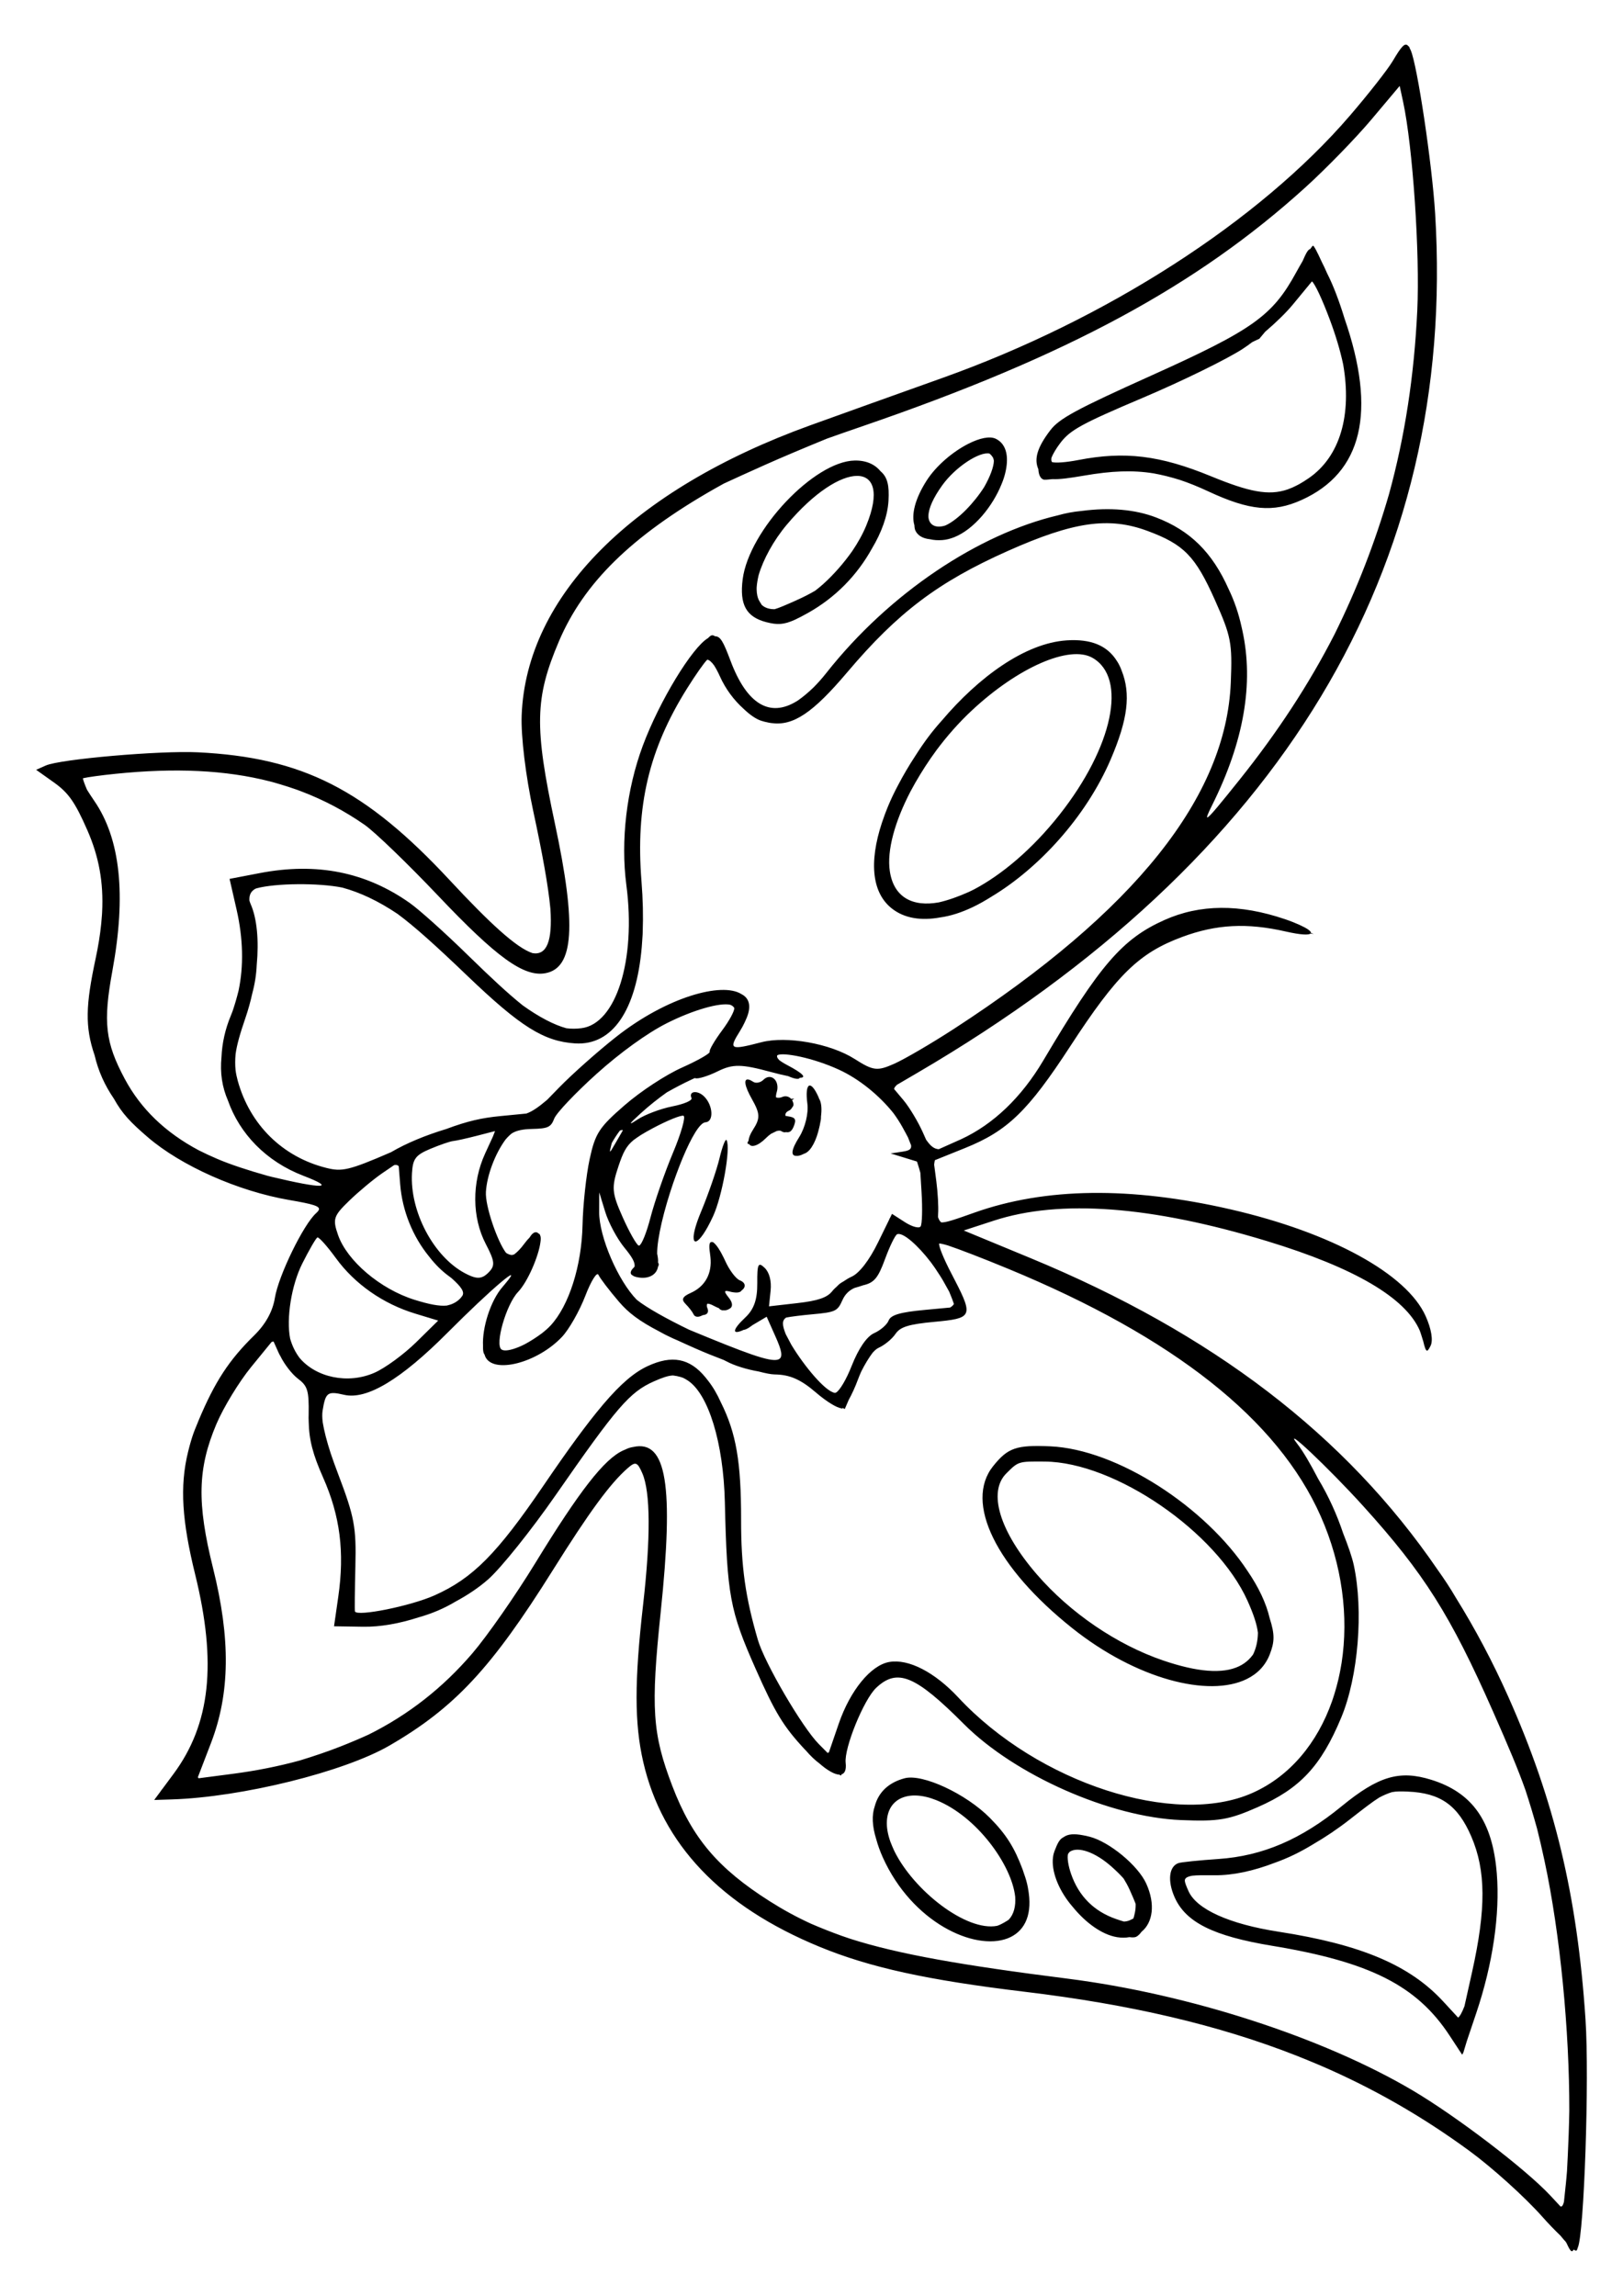 <?xml version="1.0" encoding="UTF-8" standalone="no"?>
<svg
   xmlns:dc="http://purl.org/dc/elements/1.1/"
   xmlns:cc="http://creativecommons.org/ns#"
   xmlns:rdf="http://www.w3.org/1999/02/22-rdf-syntax-ns#"
   xmlns:svg="http://www.w3.org/2000/svg"
   xmlns="http://www.w3.org/2000/svg"
   id="svg861"
   version="1.1"
   viewBox="0 0 210 297"
   height="297mm"
   width="210mm">
  <title
     id="title1444">Cute Butterfly</title>
  <defs
     id="defs855" />
  <g
     id="layer1">
    <path
       id="path1431"
       d="m 203.965,291.15 c 0.066,-0.03 0.13,-0.173 0.191,-0.4 0.807,-1.703 1.504,-21.815 0.992,-29.516 -1.064,-16.025 -4.016,-28.34 -10.011,-41.778 -1.999,-4.478 -4.25,-8.722 -6.755,-12.752 -0.736,-1.259 -1.481,-2.389 -2.351,-3.609 -11.942,-17.472 -29.161,-30.605 -52.698,-40.341 l -8.635,-3.572 3.906,-1.274 c 8.556,-2.791 20.388,-1.901 35.377,2.662 11.284,3.435 17.898,7.321 19.723,11.564 0.071,0.192 0.14,0.384 0.199,0.582 0.103,0.348 0.17,0.546 0.25,0.8 0.192,0.813 0.33,1.218 0.493,1.203 0.047,0.027 0.091,-0.01 0.133,-0.079 0.091,-0.098 0.194,-0.276 0.322,-0.535 0.349,-0.706 0.108,-2.173 -0.629,-3.829 -2.437,-5.475 -12.184,-10.817 -25.212,-13.818 -12.943,-2.981 -24.026,-2.841 -33.192,0.42 -2.572,0.915 -3.762,1.323 -4.297,1.251 -0.174,-0.153 -0.306,-0.379 -0.405,-0.692 0.001,-0.124 0.007,-0.255 0.018,-0.411 0.064,-0.858 -0.04,-2.756 -0.232,-4.217 l -0.282,-2.145 c 0.027,-0.207 0.053,-0.414 0.093,-0.575 l 3.91,-1.574 c 5.488,-2.208 8.144,-4.778 13.613,-13.173 6.044,-9.276 8.892,-12.059 14.468,-14.131 4.426,-1.646 8.389,-1.852 13.44,-0.699 1.903,0.434 2.959,0.47 3.186,0.251 l 0.41,0.071 -0.372,-0.154 c 0.035,-0.215 -0.482,-0.584 -1.464,-1.028 -0.51,-0.231 -1.105,-0.476 -1.887,-0.741 -5.868,-1.99 -11.006,-1.951 -15.62,0.116 -5.437,2.437 -8.308,5.769 -15.661,18.178 -2.822,4.763 -6.468,8.249 -10.618,10.167 l -2.903,1.297 c -0.614,-0.046 -1.049,-0.391 -1.637,-1.233 l -0.404,-0.908 c -0.623,-1.401 -1.76,-3.294 -2.527,-4.208 l -1.212,-1.443 c 0.021,-0.146 0.133,-0.315 0.37,-0.54 l 2.669,-1.562 c 47.091,-27.545 69.796,-65.233 66.969,-111.162 -0.395,-6.414 -2.31,-19.207 -3.162,-21.121 -0.041,-0.091 -0.079,-0.158 -0.118,-0.233 -0.015,-0.04 -0.032,-0.104 -0.046,-0.135 l -4.7e-4,-0.001 c -0.005,-0.011 -0.012,-0.014 -0.016,-0.024 -0.001,-0.003 -0.006,-0.026 -0.007,-0.029 -0.013,-0.029 -0.034,-0.042 -0.054,-0.057 -0.008,-0.008 -0.015,-0.017 -0.023,-0.023 0,0 -4.6e-4,-0.001 -4.6e-4,-0.001 0,0 -0.001,5.176e-4 -0.001,5.176e-4 -0.009,-0.007 -0.02,-0.008 -0.029,-0.012 -0.42,-0.541 -0.864,-0.059 -2.014,1.891 -0.648,1.098 -3.149,4.288 -5.557,7.088 -11.738,13.65 -31.478,26.356 -52.717,33.932 -5.666,2.021 -13.349,4.775 -17.072,6.119 -23.052,8.325 -36.785,22.113 -37.377,37.525 -0.104,2.718 0.517,7.846 1.513,12.466 1.166,5.414 1.924,9.577 2.206,12.574 0.274,4.162 -0.458,6.039 -2.315,5.728 -2.079,-0.677 -5.558,-3.894 -10.716,-9.439 C 47.259,102.115 39.134,97.989 25.606,97.323 20.707,97.082 7.786,98.203 5.926,99.031 l -0.603,0.268 -0.027,0.005 0.006,0.005 -0.625,0.278 2.325,1.653 c 1.859,1.323 2.719,2.553 4.296,6.152 1.495,3.411 2.118,6.744 1.913,10.644 -0.007,0.106 -0.011,0.204 -0.018,0.311 3.54e-4,0.003 -9.35e-4,0.009 -0.002,0.014 -0.027,0.376 -0.06,0.764 -0.095,1.152 -0.143,1.414 -0.383,2.905 -0.725,4.505 -1.279,5.982 -1.4,8.805 -0.126,12.511 0.473,2.031 1.299,3.86 2.501,5.618 1.061,1.91 2.116,3.026 4.386,4.975 4.329,3.718 11.693,6.984 18.305,8.119 3.073,0.527 4.014,0.796 3.815,1.283 l -0.109,0.167 c -0.06,0.074 -0.131,0.152 -0.228,0.237 -1.65,1.465 -4.884,8.103 -5.349,10.978 -0.28,1.736 -1.198,3.399 -2.673,4.844 -3.262,3.195 -5.084,5.981 -7.192,10.996 -0.044,0.104 -0.081,0.206 -0.124,0.31 -0.276,0.645 -0.521,1.269 -0.709,1.85 -0.125,0.385 -0.235,0.77 -0.339,1.153 -5.87e-4,0.001 -0.002,0.005 -0.002,0.006 -0.01,0.034 -0.016,0.069 -0.026,0.103 -0.061,0.227 -0.121,0.454 -0.174,0.682 -1.089,4.457 -0.768,8.954 0.923,15.822 2.83,11.493 1.973,19.38 -2.805,25.821 l -1.432,1.931 c -0.101,0.112 -0.178,0.214 -0.227,0.307 l -0.833,1.123 2.263,-0.071 c 9.073,-0.285 22.315,-3.563 28.199,-6.981 8.417,-4.89 13.168,-9.991 21.099,-22.65 4.756,-7.59 7.434,-11.239 9.704,-13.225 1.016,-0.888 1.254,-0.805 1.897,0.676 1.051,2.417 1.084,8.328 0.094,17.01 -1.127,9.886 -1.123,15.322 0.013,20.293 2.439,10.679 10.073,18.692 22.805,23.935 6.529,2.689 13.924,4.309 26.604,5.83 13.602,1.632 25.027,4.291 35.169,8.28 1.04,0.414 2.067,0.838 3.08,1.267 6.883,2.97 13.189,6.602 19.21,11.006 2.965,2.169 7.215,6.001 9.443,8.517 0.862,0.973 1.663,1.791 2.38,2.481 0.246,0.304 0.476,0.572 0.7,0.818 0.035,0.066 0.085,0.142 0.112,0.202 0.455,0.986 0.647,1.213 0.896,0.771 0.16,0.113 0.28,0.164 0.344,0.135 z m -1.906,-5.72 c -0.043,0.025 -0.091,0.028 -0.14,0.019 l -1.311,-1.41 c -3.172,-3.41 -12.173,-10.278 -17.864,-13.632 -11.635,-6.857 -28.938,-12.453 -44.657,-14.443 -13.592,-1.72 -21.869,-3.163 -28.07,-5.152 -0.389,-0.134 -0.774,-0.257 -1.168,-0.4 -1.367,-0.495 -2.657,-1.006 -3.881,-1.536 -1.885,-0.859 -3.632,-1.815 -5.372,-2.919 -6.728,-4.271 -10.039,-8.187 -12.608,-14.915 -2.582,-6.761 -2.801,-10.045 -1.501,-22.486 1.712,-16.383 0.788,-22.349 -3.563,-21.363 -0.278,0.04 -0.569,0.123 -0.875,0.259 -0.024,0.01 -0.055,0.032 -0.081,0.045 -0.102,0.042 -0.202,0.081 -0.307,0.128 -2.448,1.09 -5.643,5.181 -11.435,14.644 -2.544,4.156 -6.194,9.385 -8.109,11.62 -3.817,4.453 -8.24,7.928 -13.422,10.508 -1.148,0.523 -2.356,1.036 -3.664,1.55 -1.565,0.615 -3.348,1.222 -5.18,1.782 -0.004,0.001 -0.008,0.002 -0.013,0.005 -2.747,0.755 -5.661,1.34 -8.773,1.746 l -4.369,0.57 c -0.037,-0.042 -0.069,-0.088 -0.094,-0.139 l 1.697,-4.419 c 2.469,-6.431 2.552,-13.468 0.266,-22.636 -2.102,-8.432 -1.998,-12.875 0.436,-18.632 l 0.001,-4.8e-4 c 0.903,-2.136 2.921,-5.45 4.483,-7.365 l 2.657,-3.255 c 0.091,-0.032 0.177,-0.048 0.259,-0.052 l 0.664,1.48 c 0.059,0.132 0.137,0.274 0.223,0.422 0.512,1.048 1.499,2.326 2.264,2.903 1.251,0.943 1.432,1.526 1.385,4.615 -0.012,0.297 -0.012,0.599 0.004,0.904 0.045,2.4 0.533,4.262 1.865,7.265 2.2,4.959 2.795,9.631 1.965,15.416 l -0.55,3.829 3.777,0.06 c 2.206,0.035 4.711,-0.417 7.177,-1.219 1.693,-0.475 3.263,-1.135 4.787,-2.047 1.568,-0.845 3.012,-1.813 4.212,-2.873 1.651,-1.459 5.56,-6.334 8.686,-10.834 7.983,-11.492 9.605,-13.371 12.746,-14.769 1.099,-0.489 1.84,-0.742 2.476,-0.766 5.09e-4,-2e-5 0.001,6.7e-4 0.002,5.9e-4 0.339,0.042 0.665,0.107 0.966,0.193 0.123,0.038 0.232,0.077 0.344,0.116 0.183,0.091 0.371,0.195 0.573,0.326 2.7,1.738 4.643,8.088 4.822,15.762 0.282,12.047 0.648,14.031 3.969,21.522 2.535,5.722 3.609,7.485 6.351,10.434 0.056,0.06 0.105,0.103 0.16,0.161 0.595,0.692 1.179,1.25 1.772,1.691 0.214,0.181 0.43,0.367 0.627,0.513 0.019,0.015 0.039,0.03 0.059,0.044 0.767,0.561 1.399,0.856 1.86,0.876 l 0.246,0.126 0.035,-0.154 c 0.444,-0.121 0.652,-0.609 0.552,-1.502 -0.214,-1.909 2.348,-8.197 3.954,-9.706 2.735,-2.57 5.057,-1.61 11.34,4.687 6.599,6.613 18.912,12.058 28.106,12.428 4.892,0.197 6.146,-0.016 9.934,-1.681 5.472,-2.406 8.18,-5.315 10.791,-11.588 2.201,-5.286 2.9,-13.829 1.615,-19.742 -0.219,-1.006 -0.723,-2.457 -1.362,-4.067 -0.825,-2.466 -1.905,-4.849 -3.245,-7.076 -0.983,-1.893 -1.945,-3.552 -2.684,-4.501 -2.118,-2.719 4.055,3.103 8.519,8.035 7.871,8.696 11.276,14.085 16.793,26.573 2.014,4.558 3.261,7.522 4.191,10.152 0.544,1.654 1.045,3.322 1.509,5.004 0.315,1.24 0.619,2.555 0.952,4.104 2.048,9.535 3.238,22.08 3.219,32.378 -0.021,1.041 -0.043,2.081 -0.084,3.14 -0.075,1.953 -0.143,3.396 -0.213,4.66 -0.044,0.538 -0.087,1.077 -0.141,1.586 l -0.255,2.409 c -0.085,0.337 -0.182,0.526 -0.297,0.59 z m -12.863,-19.607 0.072,-0.213 0.035,0.057 0.493,-1.628 1.222,-3.628 c 2.134,-6.337 3.08,-12.78 2.651,-18.07 -0.545,-6.732 -3.142,-10.439 -8.478,-12.099 -4.111,-1.279 -6.838,-0.474 -11.599,3.428 -5.235,4.29 -10.231,6.43 -15.928,6.819 -2.487,0.17 -4.817,0.408 -5.176,0.53 -1.237,0.419 -1.449,2.3 -0.5,4.431 1.44,3.236 5.024,5.018 12.612,6.269 12.665,2.089 18.717,5.15 22.958,11.608 l 1.229,1.872 0.035,0.075 0.005,-0.015 z m -0.53,-4.811 -1.939,-2.102 c -4.329,-4.692 -10.632,-7.36 -21.29,-9.012 -6.368,-0.987 -10.607,-2.895 -11.654,-5.247 -0.286,-0.643 -0.477,-1.089 -0.479,-1.397 0.025,-0.306 0.303,-0.479 0.97,-0.602 0.606,-0.07 1.51,-0.071 2.895,-0.058 2.354,0.023 5.032,-0.554 7.804,-1.626 1.655,-0.585 3.278,-1.371 4.927,-2.381 1.597,-0.926 3.184,-1.991 4.715,-3.188 1.854,-1.45 2.987,-2.327 3.853,-2.865 0.568,-0.3 1.107,-0.528 1.63,-0.692 0.578,-0.115 1.182,-0.109 2.067,-0.071 4.223,0.178 6.465,1.767 8.207,5.812 1.895,4.4 1.924,9.346 0.102,17.522 l -0.986,4.422 c -0.297,0.771 -0.581,1.308 -0.82,1.483 z M 146.99,250.564 c 0.244,-0.109 0.488,-0.35 0.717,-0.662 1.446,-1.173 1.821,-3.557 0.604,-6.232 -1.07,-2.353 -4.786,-5.419 -7.352,-6.068 -0.044,-0.012 -0.079,-0.016 -0.122,-0.027 -0.21,-0.061 -0.415,-0.104 -0.615,-0.135 -0.022,-0.003 -0.045,-0.012 -0.067,-0.015 -1.183,-0.229 -1.968,-0.176 -2.555,0.251 -0.511,0.255 -0.759,0.753 -1.168,1.818 -1.1e-4,2.9e-4 6.4e-4,8.8e-4 5.2e-4,0.001 -0.008,0.02 -0.012,0.04 -0.019,0.059 -0.037,0.103 -0.071,0.208 -0.097,0.316 -0.013,0.053 -0.021,0.108 -0.031,0.162 -0.013,0.069 -0.026,0.138 -0.036,0.209 -0.013,0.091 -0.021,0.184 -0.027,0.278 -0.002,0.024 -0.003,0.048 -0.005,0.072 -0.093,1.812 0.9,4.171 2.602,6.119 1.604,1.971 3.722,3.569 5.718,3.894 0.585,0.095 1.118,0.083 1.605,-0.005 0.369,0.05 0.666,0.045 0.847,-0.035 z m -0.821,-2.142 c -0.224,0.1 -0.475,0.149 -0.744,0.162 -0.281,-0.08 -0.594,-0.181 -1.038,-0.336 -2.844,-0.991 -4.799,-2.95 -5.794,-5.804 -0.377,-1.082 -0.531,-2.13 -0.406,-2.593 0.067,-0.112 0.145,-0.208 0.229,-0.297 1.08,-0.724 3.295,0.052 5.403,1.922 0.624,0.554 1.136,1.058 1.562,1.538 0.283,0.457 0.551,0.936 0.784,1.456 0.342,0.766 0.602,1.354 0.775,1.819 0.013,0.374 -0.012,0.755 -0.099,1.158 -0.067,0.31 -0.124,0.542 -0.187,0.733 -0.137,0.078 -0.295,0.157 -0.484,0.241 z m -15.796,2.337 c 2.005,-0.77 3.18,-2.715 2.734,-5.889 -2e-5,-0.002 -3.1e-4,-0.003 4.5e-4,-0.008 -0.006,-0.053 -0.02,-0.109 -0.026,-0.163 -0.029,-0.185 -0.051,-0.363 -0.091,-0.556 -0.107,-0.568 -0.272,-1.15 -0.489,-1.74 -0.063,-0.188 -0.115,-0.368 -0.187,-0.562 -1.062,-2.848 -2.135,-4.543 -4.213,-6.649 -3.091,-3.134 -8.73,-5.76 -11.049,-5.146 -2.085,0.552 -3.387,1.813 -3.863,3.604 -0.407,1.165 -0.344,2.582 0.193,4.305 0.204,0.744 0.48,1.522 0.848,2.339 3.783,8.398 11.844,12.116 16.144,10.465 z m -1.04,-1.742 c -0.107,0.049 -0.208,0.081 -0.311,0.119 -3.994,0.778 -10.813,-4.579 -13.316,-9.698 -0.186,-0.401 -0.349,-0.796 -0.5,-1.183 -0.337,-0.951 -0.507,-1.875 -0.449,-2.73 0.198,-2.936 2.896,-4.052 6.397,-2.644 5.222,2.099 9.743,8.349 10.201,12.489 0.088,1.23 -0.171,2.276 -0.842,2.98 -0.178,0.12 -0.376,0.242 -0.608,0.373 -0.2,0.113 -0.39,0.212 -0.572,0.295 z m 32.718,-17.072 c -10.038,4.468 -27.735,-1.274 -38.053,-12.346 -3.064,-3.288 -6.45,-5.029 -8.934,-4.596 -2.394,0.418 -5.058,3.674 -6.544,7.998 l -1.267,3.689 c -0.057,0.04 -0.113,0.063 -0.169,0.079 l -1.141,-1.148 c -2.136,-2.15 -7.003,-10.47 -7.882,-13.474 -1.625,-5.554 -2.177,-9.5 -2.171,-15.534 0.007,-7.488 -0.628,-11.212 -2.624,-15.209 -0.492,-1.097 -1.052,-2.041 -1.673,-2.822 -0.105,-0.141 -0.213,-0.273 -0.319,-0.403 -2.05,-2.495 -4.344,-2.902 -7.468,-1.454 -1.72,0.797 -3.473,2.269 -5.741,4.933 -0.029,0.035 -0.06,0.069 -0.088,0.104 -0.008,0.008 -0.021,0.028 -0.027,0.036 -2.007,2.374 -4.41,5.658 -7.594,10.335 -6.043,8.879 -9.191,12.053 -14.144,14.258 -3.088,1.375 -9.98,2.766 -10.287,2.077 -0.044,-0.1 -0.019,-2.737 0.058,-5.861 0.124,-5.04 -0.125,-6.377 -2.217,-11.878 -0.386,-1.016 -0.708,-1.913 -0.982,-2.728 -1.43e-4,-3.8e-4 -4.1e-4,-7.8e-4 -4.69e-4,-0.001 -0.516,-1.594 -0.852,-2.917 -1.025,-3.988 -0.075,-0.602 -0.085,-1.114 -0.016,-1.534 0.382,-2.349 0.639,-2.537 2.774,-2.04 2.939,0.684 7.347,-1.963 13.417,-8.058 5.678,-5.7 9.941,-9.29 7.501,-6.388 l -0.047,0.054 c -0.009,0.012 -0.021,0.028 -0.031,0.04 -0.118,0.138 -0.17,0.213 -0.316,0.379 -1.58,1.793 -2.675,5.342 -2.541,7.671 -0.015,0.409 0.015,0.748 0.111,0.963 0.023,0.051 0.06,0.092 0.086,0.141 0.029,0.085 0.053,0.173 0.087,0.25 1.025,2.302 6.744,0.835 9.936,-2.548 0.905,-0.96 2.257,-3.336 3.004,-5.279 0.746,-1.944 1.516,-3.178 1.709,-2.744 0.193,0.434 1.39,2.004 2.661,3.49 1.222,1.429 2.631,2.499 5.226,3.844 0.09,0.051 0.178,0.099 0.268,0.148 0.305,0.168 0.608,0.325 0.907,0.464 0.403,0.197 0.801,0.387 1.186,0.54 0.698,0.324 1.446,0.662 2.286,1.032 1.236,0.544 2.481,1.046 3.673,1.496 0.127,0.065 0.288,0.14 0.4,0.2 1.006,0.542 2.632,1.034 4.131,1.292 0.875,0.23 1.597,0.372 2.043,0.379 1.993,0.028 3.379,0.636 5.386,2.361 1.319,1.135 2.679,1.966 3.25,2.015 l 0.105,0.073 0.036,-0.085 c 0.011,-0.003 0.03,0.001 0.041,-0.003 0.006,-0.002 0.013,-0.013 0.019,-0.016 l 0.255,0.13 0.505,-1.171 c 0.392,-0.702 0.835,-1.655 1.222,-2.701 0.127,-0.344 0.266,-0.67 0.408,-0.987 0.466,-0.93 0.981,-1.776 1.465,-2.417 0.272,-0.307 0.538,-0.536 0.781,-0.645 0.76,-0.338 1.738,-1.143 2.174,-1.788 0.622,-0.921 1.707,-1.258 5.06,-1.571 4.765,-0.445 5.067,-0.658 2.664,-5.31 -0.021,-0.039 -0.041,-0.084 -0.061,-0.118 -0.14,-0.271 -0.254,-0.498 -0.412,-0.799 -1.007,-1.923 -1.683,-3.591 -1.591,-3.902 0.192,-0.006 0.59,0.087 1.138,0.252 1.519,0.509 4.448,1.635 7.776,3.01 21.45,8.862 34.915,19.516 40.452,32.009 2.811,6.34 3.622,13.027 2.706,18.962 -1.7e-4,0.003 -0.002,0.006 -0.002,0.01 -0.051,0.328 -0.111,0.652 -0.172,0.975 -0.076,0.392 -0.157,0.783 -0.248,1.172 -0.005,0.022 -0.009,0.046 -0.015,0.068 -0.069,0.29 -0.144,0.579 -0.222,0.867 -0.019,0.071 -0.038,0.142 -0.058,0.212 -0.069,0.249 -0.142,0.498 -0.218,0.745 -0.053,0.172 -0.108,0.343 -0.165,0.513 -0.045,0.138 -0.091,0.275 -0.138,0.413 -1.892,5.375 -5.413,9.692 -10.302,11.868 z m -0.722,-14.74 c 1.382,-0.682 2.414,-1.746 2.975,-3.207 0.608,-1.584 0.66,-2.534 -0.016,-4.641 -0.461,-1.995 -1.464,-4.073 -2.87,-6.126 -5.409,-8.237 -16.832,-15.746 -25.542,-16.126 -4.379,-0.191 -5.477,0.191 -7.378,2.567 -3.75,4.687 0.363,13.094 10.263,20.974 8.247,6.564 17.633,8.995 22.567,6.559 z m -1.018,-1.64 c -2.119,1.006 -5.373,0.755 -9.802,-0.753 -5.995,-2.041 -12.037,-6.155 -16.337,-11.123 -4.845,-5.598 -6.381,-10.68 -3.957,-13.089 1.568,-1.558 1.537,-1.549 4.968,-1.523 9.081,0.069 22.226,9.095 26.236,18.016 0.768,1.71 1.214,3.04 1.344,4.135 -0.016,1.033 -0.231,2.004 -0.631,2.811 -0.153,0.215 -0.331,0.424 -0.535,0.628 -0.369,0.366 -0.797,0.665 -1.286,0.897 z m -52.112,-35.43 c -0.068,0.042 -0.129,0.059 -0.181,0.053 -1.227,-0.166 -3.939,-3.443 -5.577,-6.139 -0.033,-0.062 -0.072,-0.125 -0.104,-0.186 l -0.664,-1.257 c -0.464,-1.157 -0.53,-1.787 0.057,-2.162 0.658,-0.125 1.957,-0.289 3.333,-0.414 3.03,-0.275 3.303,-0.4 3.929,-1.816 0.331,-0.749 0.831,-1.261 1.554,-1.591 0.093,-0.029 0.183,-0.059 0.281,-0.085 0.224,-0.059 0.426,-0.121 0.612,-0.188 0.082,-0.024 0.161,-0.05 0.237,-0.077 1.432,-0.326 1.94,-0.943 2.829,-3.37 0.609,-1.663 1.316,-3.117 1.572,-3.231 0.715,-0.318 2.674,1.401 4.371,3.628 0.114,0.158 0.227,0.31 0.341,0.473 0.067,0.092 0.132,0.186 0.198,0.28 0.213,0.311 0.416,0.627 0.619,0.941 0.15,0.242 0.308,0.482 0.443,0.725 l 0.762,1.365 c 0.284,0.676 0.492,1.218 0.619,1.605 -0.107,0.179 -0.271,0.332 -0.494,0.462 l -3.3,0.308 c -3.156,0.295 -4.378,0.653 -4.652,1.366 -0.204,0.532 -1.048,1.268 -1.874,1.636 -0.955,0.425 -2.018,1.974 -2.916,4.249 -0.68,1.723 -1.515,3.136 -1.994,3.424 z m -7.523,-4.256 c -1.064,0.363 -4.324,-0.879 -11.524,-3.863 -2.838,-1.375 -5.461,-2.825 -6.761,-3.866 -0.001,-7.8e-4 -9.88e-4,-8.2e-4 -0.002,-0.002 -2.397,-2.445 -4.879,-8.12 -4.865,-11.385 l 0.011,-2.512 0.783,2.549 c 0.431,1.402 1.544,3.472 2.472,4.602 1,1.216 1.385,1.897 1.321,2.427 -0.019,0.041 -0.038,0.083 -0.07,0.113 -0.559,0.511 -0.538,0.901 -0.168,1.066 0.13,0.109 0.364,0.187 0.725,0.248 1.365,0.232 2.374,-0.372 2.541,-1.384 0.128,-0.192 0.129,-0.379 0.003,-0.553 0.028,-0.302 -0.015,-0.671 -0.115,-1.142 -0.005,-2.033 0.905,-5.71 2.078,-9.133 0.264,-0.755 0.537,-1.505 0.815,-2.219 0.055,-0.141 0.111,-0.282 0.166,-0.42 0.08,-0.2 0.159,-0.396 0.239,-0.589 1.099,-2.629 2.226,-4.591 2.952,-4.629 1.1,-0.058 0.999,-2.173 -0.16,-3.332 -0.858,-0.858 -2.05,-0.716 -1.645,0.196 0.138,0.31 -0.915,0.766 -2.505,1.084 -1.508,0.302 -3.511,1.057 -4.451,1.676 -1.293,0.852 -1.208,0.668 0.355,-0.757 1.109,-1.012 2.313,-1.965 3.417,-2.743 1.029,-0.582 2.098,-1.143 3.118,-1.62 0.178,-0.083 0.312,-0.144 0.478,-0.222 0.025,0.003 0.057,0.003 0.078,0.012 0.34,0.131 1.656,-0.273 2.925,-0.899 1.932,-0.952 3.044,-0.937 6.854,0.096 0.905,0.245 1.622,0.411 2.238,0.536 0.906,0.406 1.435,0.441 1.5,0.213 0.93,-0.002 0.429,-0.56 -1.621,-1.642 -0.477,-0.252 -0.806,-0.462 -1.033,-0.644 -0.274,-0.274 -0.342,-0.487 -0.237,-0.638 2.9e-4,-1.6e-4 8.8e-4,-3.6e-4 0.001,-4.8e-4 0.736,-0.402 4.586,0.328 7.956,1.874 2.624,1.204 5.233,3.334 7.074,5.65 0.41,0.564 0.789,1.145 1.124,1.744 0.325,0.582 0.53,0.972 0.743,1.377 0.125,0.307 0.261,0.658 0.398,1.013 0.069,0.53 -0.258,0.696 -1.131,0.828 l -1.512,0.228 1.882,0.579 1.481,0.455 c 0.015,0.013 0.035,0.022 0.049,0.035 0.167,0.503 0.31,0.98 0.431,1.431 l 0.155,2.537 c 0.13,2.134 0.075,4.115 -0.122,4.404 -0.197,0.289 -1.11,0.042 -2.03,-0.55 l -1.672,-1.076 -0.274,0.56 -0.014,-0.007 -0.001,4.8e-4 -0.079,0.199 -1.446,2.955 c -1.129,2.308 -2.42,3.978 -3.416,4.421 -0.342,0.152 -0.716,0.382 -1.08,0.631 -0.331,0.175 -0.595,0.379 -0.796,0.609 -0.244,0.214 -0.464,0.426 -0.615,0.619 -0.656,0.845 -1.85,1.255 -4.542,1.561 l -3.652,0.416 0.207,-2.02 c 0.13,-1.264 -0.158,-2.372 -0.77,-2.96 -0.836,-0.804 -0.974,-0.514 -0.954,2.001 0.016,2.093 -0.429,3.366 -1.543,4.412 -1.767,1.661 -1.732,2.312 -0.206,1.604 0.017,1.8e-4 0.031,7.9e-4 0.05,-0.003 0.073,-0.013 0.159,-0.039 0.269,-0.087 0.248,-0.11 0.546,-0.307 0.843,-0.535 l 1.802,-1.068 1.145,2.572 c 0.763,1.713 1.063,2.718 0.332,2.967 z m -6.498,-6.459 c 0.087,-0.039 0.164,-0.078 0.229,-0.121 3.55e-4,-1.9e-4 7.87e-4,-3.3e-4 0.001,-4.6e-4 0.403,-0.213 0.445,-0.725 -0.102,-1.409 -0.701,-0.877 -0.651,-1.026 0.259,-0.771 0.117,0.033 0.23,0.051 0.341,0.062 0.553,0.084 0.917,-0.007 1.045,-0.234 0.527,-0.351 0.617,-0.99 -0.218,-1.31 -0.517,-0.198 -1.375,-1.34 -1.907,-2.535 -0.112,-0.251 -0.235,-0.49 -0.357,-0.724 -0.071,-0.151 -0.15,-0.29 -0.229,-0.432 -0.004,-0.007 -0.007,-0.013 -0.013,-0.021 -0.094,-0.167 -0.186,-0.318 -0.284,-0.462 -0.039,-0.054 -0.076,-0.116 -0.114,-0.162 -0.093,-0.125 -0.184,-0.247 -0.272,-0.337 -0.009,-0.01 -0.016,-0.02 -0.026,-0.029 -0.006,-0.006 -0.013,-0.013 -0.019,-0.018 -0.109,-0.116 -0.207,-0.201 -0.285,-0.23 -0.039,-0.015 -0.075,-0.015 -0.109,-0.009 -0.004,6.8e-4 -0.008,-0.001 -0.011,2e-5 -0.32,-0.053 -0.406,0.419 -0.246,1.427 0.029,0.182 0.041,0.344 0.061,0.515 0.235,2.119 -0.677,3.807 -2.554,4.642 -1.073,0.478 -1.243,0.845 -0.661,1.427 0.431,0.432 0.895,1.032 1.029,1.334 0.186,0.417 0.694,0.386 1.119,0.146 0.033,-0.01 0.065,-0.014 0.098,-0.029 0.012,-0.006 0.02,-0.014 0.032,-0.019 0.489,-0.029 0.794,-0.34 0.525,-0.945 -0.073,-0.164 -0.073,-0.342 -0.013,-0.498 0.14,-0.064 0.453,0.025 0.913,0.278 0.208,0.114 0.406,0.201 0.595,0.271 0.169,0.217 0.391,0.318 0.607,0.277 0.185,0.024 0.38,2.8e-4 0.564,-0.082 z m -26.658,4.663 c -0.158,0.074 -0.312,0.14 -0.464,0.203 -0.174,0.066 -0.334,0.124 -0.499,0.181 -0.74,0.244 -1.361,0.32 -1.665,0.112 -0.895,-0.61 0.599,-5.822 2.132,-7.436 1.291,-1.36 2.692,-4.711 2.906,-6.468 0.056,-0.371 0.049,-0.656 -0.028,-0.834 -0.034,-0.102 -0.078,-0.186 -0.144,-0.233 -0.035,-0.024 -0.075,-0.035 -0.114,-0.049 -0.021,-0.021 -0.035,-0.053 -0.059,-0.069 -0.33,-0.225 -0.715,0.017 -1.057,0.598 -0.225,0.222 -0.466,0.501 -0.722,0.85 -0.433,0.593 -0.911,1.08 -1.292,1.348 -0.105,0.035 -0.209,0.058 -0.312,0.069 -0.241,-0.024 -0.482,-0.116 -0.723,-0.275 -1.112,-1.438 -2.719,-6.066 -2.608,-7.89 0.131,-2.145 1.19,-4.944 2.537,-6.767 0.254,-0.303 0.52,-0.564 0.795,-0.788 0.597,-0.38 1.41,-0.558 2.618,-0.586 2.09,-0.048 2.46,-0.221 2.893,-1.348 0.273,-0.711 2.733,-3.307 5.466,-5.769 3.055,-2.751 6.55,-5.275 9.067,-6.547 3.443,-1.741 6.921,-2.712 8.239,-2.4 0.246,0.094 0.424,0.234 0.525,0.424 0.017,0.408 -0.642,1.632 -1.559,2.864 -0.987,1.326 -1.719,2.58 -1.627,2.786 0.092,0.207 -1.515,1.126 -3.57,2.044 -2.124,0.949 -5.337,3.056 -7.444,4.884 -3.299,2.862 -3.796,3.629 -4.521,6.979 -0.448,2.071 -0.86,5.905 -0.917,8.521 -0.114,5.273 -1.758,10.434 -4.137,12.993 -0.328,0.353 -0.727,0.694 -1.147,1.022 -0.701,0.522 -1.464,1.009 -2.21,1.408 -0.123,0.066 -0.239,0.111 -0.36,0.173 z m 22.574,-13.498 c 0.434,-0.149 1.23,-1.206 2.168,-3.244 1.189,-2.583 2.296,-8.789 1.755,-9.839 -0.136,-0.264 -0.549,0.785 -0.919,2.33 -0.37,1.544 -1.456,4.686 -2.414,6.982 -0.609,1.46 -0.894,2.511 -0.936,3.131 -0.001,0.006 -0.002,0.014 -0.002,0.021 -8.29e-4,0.031 -0.002,0.062 0.002,0.086 -0.008,0.425 0.114,0.613 0.345,0.534 z M 48.495,177.568 c -3.47,1.545 -7.611,0.626 -9.734,-1.902 -0.549,-0.726 -0.958,-1.569 -1.222,-2.504 -0.502,-2.579 0.142,-6.852 1.574,-9.704 0.89,-1.772 1.77,-3.29 1.956,-3.372 0.186,-0.083 1.269,1.129 2.406,2.692 2.427,3.334 6.1,5.899 10.252,7.16 l 2.971,0.902 -2.859,2.811 c -1.573,1.546 -3.978,3.308 -5.344,3.916 z m 34.205,-16.431 c -0.021,0.006 -0.041,0.007 -0.059,-2.6e-4 -0.292,-0.112 -1.231,-1.778 -2.087,-3.702 -1.396,-3.136 -1.45,-3.819 -0.525,-6.583 0.574,-1.715 0.976,-2.565 1.935,-3.356 0.294,-0.218 0.61,-0.439 0.97,-0.671 0.432,-0.267 0.924,-0.547 1.543,-0.877 1.878,-1.002 3.663,-1.723 3.967,-1.603 0.304,0.12 -0.314,2.281 -1.373,4.801 -1.059,2.521 -2.369,6.295 -2.912,8.389 -0.509,1.962 -1.141,3.509 -1.458,3.603 z m 21.482,-11.939 c 0.803,-0.357 1.472,-1.755 1.812,-3.299 0.057,-0.218 0.106,-0.439 0.138,-0.666 0.072,-0.287 0.106,-0.552 0.093,-0.779 0.11,-0.851 0.084,-1.626 -0.144,-2.139 -0.037,-0.083 -0.072,-0.134 -0.107,-0.208 -0.022,-0.061 -0.042,-0.126 -0.067,-0.183 -1.033,-2.321 -1.798,-1.864 -1.44,0.861 0.163,1.242 -0.296,3.11 -1.063,4.324 -1.022,1.619 -1.129,2.444 -0.347,2.42 0.008,3.4e-4 0.015,8.9e-4 0.023,0.001 0.183,0.021 0.448,-0.041 0.802,-0.199 0.027,-0.012 0.054,-0.033 0.081,-0.049 0.076,-0.03 0.138,-0.047 0.22,-0.083 z m -45.482,19.399 c -0.267,0.132 -0.561,0.228 -0.874,0.298 -0.966,0.104 -2.282,-0.15 -4.202,-0.75 -4.411,-1.379 -8.718,-5.031 -9.885,-8.381 -0.721,-2.069 -0.59,-2.463 1.465,-4.449 1.241,-1.199 3.176,-2.806 4.301,-3.573 l 1.493,-1.017 c 0.276,-0.057 0.469,-0.007 0.595,0.144 l 0.188,2.362 c 0.273,3.424 1.642,6.763 3.741,9.323 0.79,1.025 1.681,1.911 2.661,2.61 0.099,0.07 0.148,0.117 0.238,0.182 1.307,1.156 1.708,1.802 1.398,2.291 -0.038,0.055 -0.079,0.107 -0.12,0.158 -0.033,0.045 -0.068,0.085 -0.102,0.127 -0.251,0.279 -0.552,0.505 -0.897,0.675 z m 3.845,-3.464 c -0.611,0.317 -1.257,0.176 -2.375,-0.414 -4.058,-2.141 -7.156,-7.988 -6.865,-12.957 0.109,-1.862 0.47,-2.339 2.378,-3.14 1.237,-0.519 2.559,-0.973 2.938,-1.008 0.379,-0.035 1.769,-0.344 3.09,-0.685 l 2.34,-0.605 -0.27,0.704 -1,2.172 c -1.743,3.786 -1.714,8.297 0.076,11.732 1.194,2.292 1.237,2.825 0.305,3.734 -0.213,0.208 -0.412,0.363 -0.616,0.469 z M 102.187,146.411 c 0.218,-0.11 0.384,-0.353 0.536,-0.751 0.328,-0.855 0.179,-1.108 -0.732,-1.241 -0.161,-0.024 -0.255,-0.046 -0.364,-0.069 -0.048,-0.265 0.098,-0.511 0.428,-0.658 0.215,-0.095 0.373,-0.264 0.467,-0.464 0.188,-0.179 0.189,-0.428 0.031,-0.784 -0.003,-0.006 -0.006,-0.012 -0.012,-0.017 -0.001,-0.003 -0.002,-0.008 -0.004,-0.012 -10e-4,-0.003 -0.002,-0.008 -0.004,-0.012 -1.8e-4,-4e-4 -3.4e-4,-7.7e-4 -4.7e-4,-0.001 -0.013,-0.03 -0.032,-0.055 -0.048,-0.082 l 0.281,-0.198 -0.394,0.04 c -0.276,-0.316 -0.734,-0.436 -1.136,-0.257 -0.293,0.13 -0.587,0.14 -0.816,0.068 -0.044,-0.141 -0.006,-0.393 0.107,-0.795 0.071,-0.253 0.078,-0.484 0.058,-0.702 -0.002,-0.007 -10e-4,-0.014 -0.003,-0.023 -0.101,-0.998 -1.031,-1.537 -1.813,-0.755 -0.163,0.163 -0.366,0.267 -0.569,0.325 -0.081,0.014 -0.13,0.023 -0.205,0.037 -0.19,0.018 -0.373,-0.005 -0.511,-0.099 -0.082,-0.056 -0.145,-0.083 -0.218,-0.124 -0.042,-0.024 -0.088,-0.055 -0.127,-0.074 -0.087,-0.044 -0.162,-0.069 -0.233,-0.089 -0.027,-0.008 -0.055,-0.017 -0.079,-0.021 -0.628,-0.11 -0.495,0.834 0.456,2.517 1.08,1.914 1.1,2.497 0.143,3.985 -0.376,0.584 -0.549,1.062 -0.574,1.416 -0.131,0.203 -0.177,0.332 -0.091,0.36 -0.016,0.073 0.038,0.087 0.154,0.05 0.241,0.488 1.102,0.331 2.185,-0.744 0.228,-0.226 0.444,-0.41 0.651,-0.556 0.266,-0.127 0.528,-0.253 0.746,-0.365 0.095,-0.024 0.188,-0.04 0.28,-0.045 0.05,-7.6e-4 0.102,-0.003 0.144,0.002 0.002,5.9e-4 0.006,0.001 0.008,3.4e-4 0.066,0.009 0.122,0.028 0.163,0.056 0.224,0.153 0.433,0.182 0.61,0.129 0.186,0.031 0.347,0.021 0.483,-0.048 z m 13.539,-8.807 c -2.217,0.988 -2.73,0.929 -5.147,-0.611 -3.135,-1.998 -8.807,-3.012 -12.078,-2.159 -4.043,1.054 -4.257,0.942 -2.758,-1.449 0.243,-0.387 0.434,-0.748 0.596,-1.093 0.005,-0.009 0.008,-0.018 0.014,-0.029 0.044,-0.095 0.088,-0.191 0.126,-0.283 0.794,-1.685 0.541,-2.843 -0.568,-3.389 -2.51,-1.566 -9.595,0.36 -16.19,5.547 -2.36,1.857 -5.7,4.824 -7.422,6.595 l -1.492,1.535 c -1.163,0.989 -1.945,1.519 -2.705,1.788 l -3.395,0.33 c -2.377,0.231 -4.209,0.638 -6.967,1.669 -2.663,0.804 -5.158,1.832 -7.143,2.999 -5.505,2.387 -6.367,2.535 -8.373,2.033 -5.662,-1.417 -9.885,-5.572 -11.464,-11.277 -0.134,-0.485 -0.224,-0.935 -0.282,-1.382 -0.063,-0.663 -0.061,-1.338 0.004,-2.047 0.157,-1.197 0.565,-2.63 1.283,-4.722 0.351,-1.023 0.643,-2.081 0.878,-3.146 0.339,-1.266 0.52,-2.452 0.575,-3.686 0.29,-3.124 0.042,-6.008 -0.788,-7.873 -0.071,-0.159 -0.122,-0.317 -0.161,-0.472 -0.029,-0.704 0.182,-1.169 0.76,-1.502 0.048,-0.021 0.106,-0.04 0.158,-0.059 2.452,-0.673 8.046,-0.721 11.114,-0.095 2.329,0.637 4.667,1.742 7.141,3.403 2.233,1.649 4.958,4.11 9.056,8.034 6.859,6.57 9.886,8.464 13.924,8.717 4.857,0.303 7.913,-4.326 8.615,-12.466 0.022,-0.227 0.033,-0.464 0.05,-0.696 0.022,-0.322 0.051,-0.635 0.066,-0.968 0.004,-0.092 0.003,-0.189 0.006,-0.281 0.077,-2.012 0.033,-4.197 -0.156,-6.558 -0.775,-9.713 0.959,-17.063 5.885,-24.931 1.135,-1.814 2.245,-3.388 2.622,-3.736 0.244,0.004 0.574,0.298 0.894,0.747 0.238,0.378 0.491,0.839 0.733,1.382 0.735,1.651 1.844,3.126 3.074,4.218 0.788,0.76 1.582,1.32 2.273,1.546 0.317,0.104 0.623,0.177 0.925,0.235 0.025,0.006 0.05,0.014 0.074,0.019 0.029,0.006 0.058,0.008 0.087,0.013 0.079,0.013 0.157,0.026 0.235,0.035 2.834,0.398 5.371,-1.313 9.82,-6.57 6.546,-7.735 11.752,-11.67 20.748,-15.682 8.543,-3.81 13.093,-4.464 18.112,-2.602 4.707,1.747 6.178,3.254 8.709,8.926 2.104,4.713 2.265,5.549 2.059,10.674 -0.596,14.802 -12.433,29.62 -35.784,44.789 -2.905,1.887 -6.39,3.925 -7.745,4.529 z m -36.78,11.362 c -0.061,-2.8e-4 0.014,-0.326 0.179,-0.98 0.012,-0.049 0.033,-0.094 0.047,-0.143 0.31,-0.554 0.657,-1.085 1.041,-1.589 0.271,-0.102 0.425,-0.093 0.341,0.043 -0.096,0.154 -0.536,0.915 -0.979,1.69 -0.373,0.652 -0.568,0.979 -0.629,0.978 z m 77.354,-43.253 c -0.282,0.183 -0.043,-0.39 0.536,-1.549 4.112,-8.244 5.411,-15.751 3.917,-22.586 -0.035,-0.16 -0.071,-0.321 -0.109,-0.481 -0.38,-1.738 -0.939,-3.373 -1.668,-4.88 -2.121,-4.772 -4.997,-7.587 -9.369,-9.266 -2.776,-1.066 -6.037,-1.316 -9.555,-0.865 -0.056,0.005 -0.11,0.013 -0.165,0.019 -0.005,0.001 -0.009,2.64e-4 -0.014,0.001 -1.033,0.102 -1.98,0.276 -3.026,0.57 -10.115,2.387 -21.693,9.938 -29.948,20.406 -0.555,0.703 -1.098,1.307 -1.634,1.846 -0.702,0.672 -1.339,1.207 -1.931,1.622 -0.029,0.021 -0.06,0.046 -0.09,0.065 -0.057,0.04 -0.113,0.069 -0.17,0.106 -3.488,2.133 -6.441,0.38 -8.548,-5.227 -0.937,-2.493 -1.304,-3.18 -2.015,-3.184 -0.184,-0.13 -0.35,-0.162 -0.506,-0.093 -0.09,0.04 -0.238,0.169 -0.414,0.343 -2.038,1.207 -6.273,8.138 -8.422,13.916 -2.099,5.644 -2.881,12.273 -2.125,18.025 1.273,9.696 -1.322,17.951 -5.82,18.514 -0.668,0.084 -1.302,0.092 -1.944,0.005 -1.597,-0.436 -3.54,-1.45 -5.632,-2.947 -1.851,-1.477 -4.126,-3.586 -7.155,-6.55 -2.882,-2.821 -6.241,-5.836 -7.464,-6.7 -5.691,-4.02 -12.052,-5.288 -19.422,-3.874 l -3.904,0.749 0.907,3.971 c 0.853,3.736 0.933,7.301 0.256,10.491 -0.206,0.84 -0.454,1.706 -0.767,2.633 -0.074,0.197 -0.148,0.394 -0.229,0.586 -0.741,1.773 -1.133,3.581 -1.212,5.361 -0.197,2.066 0.071,3.864 0.845,5.657 1.502,4.25 4.912,7.85 9.74,9.704 4.363,1.675 2.556,1.734 -4.129,0.134 -0.18,-0.043 -0.351,-0.091 -0.528,-0.136 -2.401,-0.673 -4.777,-1.449 -6.468,-2.174 -0.84,-0.36 -1.633,-0.727 -2.382,-1.105 -0.002,-5.9e-4 -0.002,-0.002 -0.005,-0.002 -4.345,-2.31 -7.522,-5.377 -9.592,-9.252 -2.526,-4.727 -2.82,-7.314 -1.596,-13.981 1.806,-9.836 1.032,-17.078 -2.351,-21.986 -0.371,-0.539 -0.657,-0.992 -0.936,-1.433 -0.292,-0.682 -0.491,-1.217 -0.532,-1.484 0.599,-0.145 2.275,-0.378 4.234,-0.578 7.71,-0.787 14.219,-0.489 19.968,0.983 0.435,0.111 0.86,0.238 1.286,0.363 0.744,0.222 1.482,0.458 2.207,0.716 0.214,0.076 0.422,0.16 0.634,0.239 2.865,1.093 5.551,2.514 8.115,4.294 1.317,0.914 5.62,5.064 9.564,9.222 7.524,7.934 11.03,10.47 13.806,9.985 3.727,-0.651 4.085,-6.131 1.263,-19.359 -2.679,-12.555 -2.6,-16.236 0.512,-23.566 3.208,-7.557 9.382,-13.612 20.123,-19.74 0.428,-0.244 0.818,-0.458 1.22,-0.682 1.484,-0.688 3.16,-1.45 5.255,-2.386 2.401,-1.072 5.24,-2.263 8.106,-3.435 1.39,-0.494 2.884,-1.017 4.651,-1.623 26.4,-9.064 43.16,-18.106 57.258,-30.892 2.668,-2.42 6.5,-6.359 8.515,-8.753 l 3.664,-4.353 0.449,2.082 c 1.247,5.785 2.181,19.591 1.826,27.003 -0.403,8.412 -1.601,16.259 -3.652,23.717 -1.796,6.228 -4.166,12.322 -7.054,18.145 -3.297,6.445 -7.38,12.678 -12.31,18.838 -2.472,3.089 -3.696,4.573 -4.059,4.808 z m -30.444,11.642 c 0.814,-0.388 1.638,-0.856 2.465,-1.379 6.009,-3.61 12.17,-10.222 15.399,-17.754 2.21,-5.153 2.618,-8.448 1.405,-11.478 -0.164,-0.458 -0.367,-0.869 -0.613,-1.239 -1.26,-2.008 -3.36,-2.866 -6.486,-2.663 -5.405,0.352 -11.411,4.764 -16.177,10.391 -1.257,1.393 -2.311,2.808 -3.43,4.573 -0.806,1.225 -1.535,2.468 -2.186,3.71 -0.127,0.235 -0.248,0.468 -0.366,0.7 -0.018,0.037 -0.038,0.075 -0.056,0.112 -0.461,0.916 -0.856,1.812 -1.188,2.685 -0.048,0.121 -0.093,0.242 -0.138,0.363 -0.016,0.044 -0.031,0.087 -0.047,0.131 -1.889,5.095 -1.968,9.681 0.928,11.998 1.634,1.307 3.83,1.632 6.298,1.178 1.333,-0.182 2.744,-0.639 4.192,-1.33 z m -0.449,-1.991 c -1.468,0.659 -2.773,1.108 -3.933,1.373 -3.355,0.607 -5.826,-0.615 -6.34,-4.03 -0.405,-2.689 0.663,-6.465 2.685,-10.339 0.755,-1.416 1.624,-2.849 2.588,-4.251 0.244,-0.349 0.489,-0.699 0.745,-1.043 0.007,-0.008 0.014,-0.019 0.021,-0.029 10e-4,-0.002 0.002,-0.002 0.003,-0.005 1.363,-1.826 2.898,-3.568 4.548,-5.11 5.999,-5.608 12.678,-8.524 15.637,-6.827 4.532,2.599 2.649,11.527 -4.284,20.311 -3.518,4.457 -7.478,7.762 -11.063,9.653 -0.203,0.098 -0.404,0.204 -0.608,0.296 z m 42.994,-50.678 c 7.886,-3.558 9.745,-11.407 5.569,-23.479 -0.682,-2.241 -1.471,-4.318 -2.246,-5.829 -0.249,-0.575 -0.486,-1.078 -0.706,-1.504 -0.599,-1.319 -1.03,-2.134 -1.136,-2.087 -0.059,0.026 -0.193,0.197 -0.361,0.435 -0.278,0.05 -0.543,0.546 -0.975,1.549 -0.268,0.455 -0.548,0.946 -0.837,1.475 -3.075,5.629 -5.591,7.418 -18.765,13.348 -9.692,4.362 -11.878,5.545 -13.038,7.059 -1.669,2.179 -2.143,3.699 -1.554,5.044 0.033,0.676 0.24,1.181 0.657,1.341 0.116,0.044 0.585,0.013 1.197,-0.056 0.837,0.045 2.087,-0.112 4.086,-0.457 3.501,-0.604 6.257,-0.726 8.962,-0.289 1.102,0.199 2.228,0.48 3.412,0.849 1.168,0.388 2.374,0.877 3.676,1.484 5.351,2.494 8.384,2.775 12.059,1.117 z m -1.179,-1.616 c -0.21,0.09 -0.417,0.171 -0.621,0.246 -2.47,0.849 -5.036,0.299 -9.906,-1.703 -6.592,-2.71 -11.161,-3.268 -17.19,-2.097 -1.559,0.303 -2.938,0.4 -3.389,0.26 -0.091,-0.132 -0.106,-0.316 -0.065,-0.565 0.182,-0.477 0.608,-1.202 1.167,-1.935 1.26,-1.651 2.786,-2.486 10.638,-5.81 5.042,-2.135 10.869,-4.987 12.948,-6.339 0.384,-0.25 0.802,-0.551 1.229,-0.872 l 0.914,-0.434 0.754,-0.904 c 1.374,-1.17 2.708,-2.461 3.56,-3.494 l 2.494,-3.025 c 0.404,0.365 1.302,2.266 2.291,4.904 0.78,2.081 1.36,4.025 1.744,5.833 1.138,6.498 -0.374,11.9 -4.432,14.71 -0.436,0.302 -0.854,0.564 -1.263,0.793 -0.283,0.148 -0.57,0.295 -0.873,0.432 z M 102.853,80.173 c 0.482,-0.22 1.033,-0.51 1.695,-0.882 3.517,-1.973 6.336,-4.827 8.293,-8.367 1.207,-2.028 2.004,-4.154 2.12,-6.139 0.117,-1.995 -0.136,-3.077 -1.032,-3.825 -0.736,-0.898 -1.856,-1.407 -3.33,-1.383 -5.242,0.085 -13.683,9.02 -14.503,15.351 -0.426,3.291 0.458,4.891 3.072,5.562 1.401,0.36 2.237,0.341 3.685,-0.317 z m 20.609,-10.673 c 2.581,-1.036 4.98,-4.009 6.125,-6.858 0.215,-0.504 0.373,-0.997 0.489,-1.478 1.5e-4,-6.51e-4 -8.5e-4,-8.87e-4 -0.001,-0.003 0.052,-0.215 0.097,-0.426 0.127,-0.633 0.277,-1.697 -0.074,-3.131 -1.343,-3.759 -0.791,-0.391 -2.118,-0.09 -3.549,0.633 -1.986,1.003 -4.174,2.825 -5.423,4.785 -1.497,2.348 -1.987,4.378 -1.572,5.765 0.007,0.27 0.046,0.499 0.124,0.675 0.297,0.668 0.999,1.046 1.904,1.133 0.462,0.109 0.986,0.153 1.589,0.107 0.511,-0.039 1.024,-0.167 1.529,-0.37 z m -20.368,8.135 c -1.365,0.609 -2.239,0.993 -2.858,1.174 -0.669,0.013 -1.24,-0.161 -1.671,-0.549 -0.096,-0.146 -0.197,-0.313 -0.311,-0.506 -0.233,-0.395 -0.341,-0.91 -0.352,-1.504 0.003,-0.09 -0.004,-0.172 0.003,-0.264 3e-5,-9.25e-4 3.3e-4,-0.001 -2.48e-4,-0.004 0.034,-0.49 0.124,-1.024 0.257,-1.583 0.591,-2.011 1.911,-4.463 3.639,-6.519 7.107,-8.451 13.768,-8.413 10.305,0.06 -0.475,1.162 -1.111,2.287 -1.836,3.355 -1.074,1.524 -2.362,3.004 -3.744,4.255 -0.342,0.301 -0.684,0.586 -1.029,0.852 -0.704,0.418 -1.484,0.82 -2.405,1.231 z m 19.283,-9.679 c -0.041,0.017 -0.079,0.03 -0.12,0.045 -1.132,0.338 -1.968,-0.017 -2.118,-1.015 -0.012,-0.077 -0.006,-0.169 -0.009,-0.252 0.021,-0.974 0.62,-2.325 1.774,-3.934 1.742,-2.43 4.879,-4.423 6.133,-4.12 0.177,0.144 0.329,0.323 0.451,0.529 0.052,0.121 0.09,0.252 0.111,0.397 -0.015,0.797 -0.493,2.06 -1.245,3.384 -1.315,2.083 -3.384,4.222 -4.978,4.967 z"
       style="fill:#000000;stroke-width:0.655" />
  </g>
</svg>
